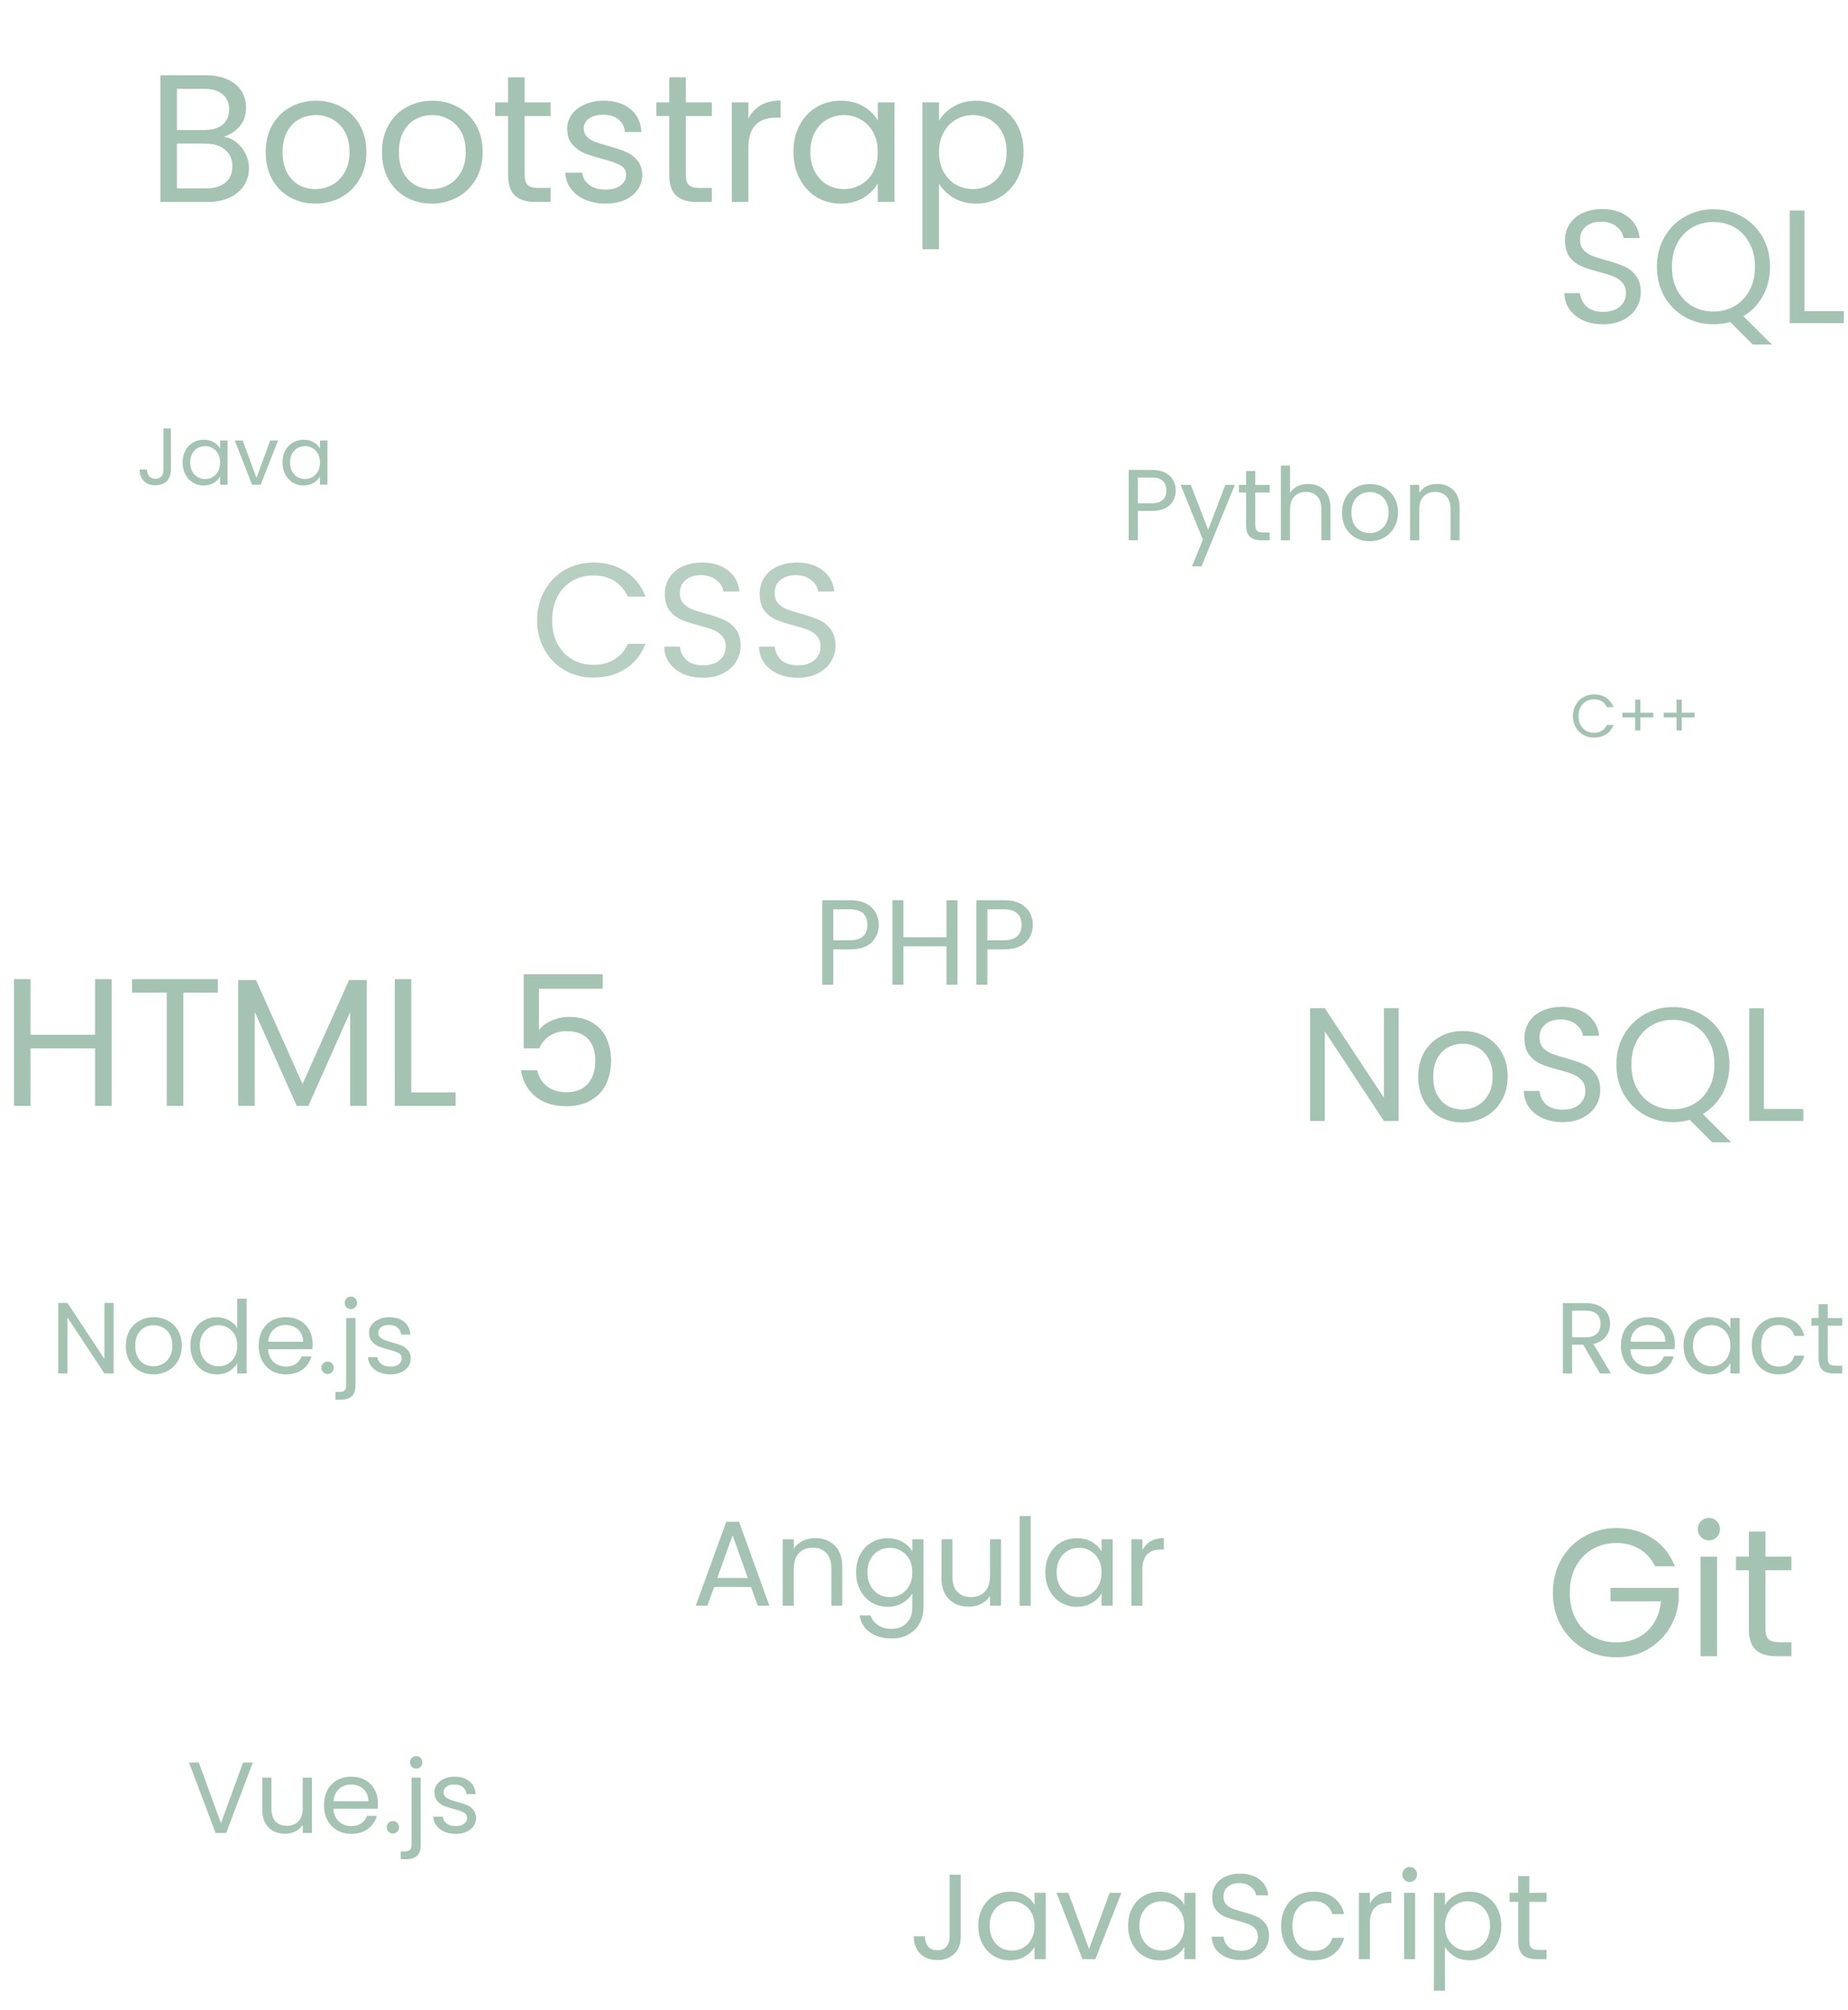 <svg width="366" height="398" viewBox="0 0 366 398" fill="none" xmlns="http://www.w3.org/2000/svg">
<g filter="url(#filter0_f_38_170)">
<path d="M232.86 97.14C232.86 98.3 232.46 99.267 231.66 100.04C230.873 100.8 229.667 101.18 228.04 101.18H225.36V107H223.54V93.06H228.04C229.613 93.06 230.807 93.44 231.62 94.2C232.447 94.96 232.86 95.94 232.86 97.14ZM228.04 99.68C229.053 99.68 229.8 99.46 230.28 99.02C230.76 98.58 231 97.953 231 97.14C231 95.42 230.013 94.56 228.04 94.56H225.36V99.68H228.04ZM244.562 96.04L237.962 112.16H236.082L238.242 106.88L233.822 96.04H235.842L239.282 104.92L242.682 96.04H244.562ZM248.612 97.54V104C248.612 104.533 248.725 104.913 248.952 105.14C249.178 105.353 249.572 105.46 250.132 105.46H251.472V107H249.832C248.818 107 248.058 106.767 247.552 106.3C247.045 105.833 246.792 105.067 246.792 104V97.54H245.372V96.04H246.792V93.28H248.612V96.04H251.472V97.54H248.612ZM259.117 95.84C259.943 95.84 260.69 96.02 261.357 96.38C262.023 96.727 262.543 97.253 262.917 97.96C263.303 98.667 263.497 99.527 263.497 100.54V107H261.697V100.8C261.697 99.707 261.423 98.873 260.877 98.3C260.33 97.713 259.583 97.42 258.637 97.42C257.677 97.42 256.91 97.72 256.337 98.32C255.777 98.92 255.497 99.793 255.497 100.94V107H253.677V92.2H255.497V97.6C255.857 97.04 256.35 96.607 256.977 96.3C257.617 95.993 258.33 95.84 259.117 95.84ZM271.25 107.18C270.223 107.18 269.29 106.947 268.45 106.48C267.623 106.013 266.97 105.353 266.49 104.5C266.023 103.633 265.79 102.633 265.79 101.5C265.79 100.38 266.03 99.393 266.51 98.54C267.003 97.673 267.67 97.013 268.51 96.56C269.35 96.093 270.29 95.86 271.33 95.86C272.37 95.86 273.31 96.093 274.15 96.56C274.99 97.013 275.65 97.667 276.13 98.52C276.623 99.373 276.87 100.367 276.87 101.5C276.87 102.633 276.616 103.633 276.11 104.5C275.616 105.353 274.943 106.013 274.09 106.48C273.236 106.947 272.29 107.18 271.25 107.18ZM271.25 105.58C271.903 105.58 272.516 105.427 273.09 105.12C273.663 104.813 274.123 104.353 274.47 103.74C274.83 103.127 275.01 102.38 275.01 101.5C275.01 100.62 274.836 99.873 274.49 99.26C274.143 98.647 273.69 98.193 273.13 97.9C272.57 97.593 271.963 97.44 271.31 97.44C270.643 97.44 270.03 97.593 269.47 97.9C268.923 98.193 268.483 98.647 268.15 99.26C267.816 99.873 267.65 100.62 267.65 101.5C267.65 102.393 267.81 103.147 268.13 103.76C268.463 104.373 268.903 104.833 269.45 105.14C269.996 105.433 270.596 105.58 271.25 105.58ZM284.603 95.84C285.936 95.84 287.016 96.247 287.843 97.06C288.669 97.86 289.083 99.02 289.083 100.54V107H287.283V100.8C287.283 99.707 287.009 98.873 286.463 98.3C285.916 97.713 285.169 97.42 284.223 97.42C283.263 97.42 282.496 97.72 281.923 98.32C281.363 98.92 281.083 99.793 281.083 100.94V107H279.263V96.04H281.083V97.6C281.443 97.04 281.929 96.607 282.543 96.3C283.169 95.993 283.856 95.84 284.603 95.84Z" fill="#A4C3B2"/>
</g>
<path d="M44.336 27.076C45.248 27.22 46.076 27.592 46.82 28.192C47.588 28.792 48.188 29.536 48.62 30.424C49.076 31.312 49.304 32.26 49.304 33.268C49.304 34.54 48.98 35.692 48.332 36.724C47.684 37.732 46.736 38.536 45.488 39.136C44.264 39.712 42.812 40 41.132 40H31.772V14.908H40.772C42.476 14.908 43.928 15.196 45.128 15.772C46.328 16.324 47.228 17.08 47.828 18.04C48.428 19 48.728 20.08 48.728 21.28C48.728 22.768 48.32 24.004 47.504 24.988C46.712 25.948 45.656 26.644 44.336 27.076ZM35.048 25.744H40.556C42.092 25.744 43.28 25.384 44.12 24.664C44.96 23.944 45.38 22.948 45.38 21.676C45.38 20.404 44.96 19.408 44.12 18.688C43.28 17.968 42.068 17.608 40.484 17.608H35.048V25.744ZM40.844 37.3C42.476 37.3 43.748 36.916 44.66 36.148C45.572 35.38 46.028 34.312 46.028 32.944C46.028 31.552 45.548 30.46 44.588 29.668C43.628 28.852 42.344 28.444 40.736 28.444H35.048V37.3H40.844ZM62.454 40.324C60.606 40.324 58.926 39.904 57.414 39.064C55.926 38.224 54.75 37.036 53.886 35.5C53.046 33.94 52.626 32.14 52.626 30.1C52.626 28.084 53.058 26.308 53.922 24.772C54.81 23.212 56.01 22.024 57.522 21.208C59.034 20.368 60.726 19.948 62.598 19.948C64.47 19.948 66.162 20.368 67.674 21.208C69.186 22.024 70.374 23.2 71.238 24.736C72.126 26.272 72.57 28.06 72.57 30.1C72.57 32.14 72.114 33.94 71.202 35.5C70.314 37.036 69.102 38.224 67.566 39.064C66.03 39.904 64.326 40.324 62.454 40.324ZM62.454 37.444C63.63 37.444 64.734 37.168 65.766 36.616C66.798 36.064 67.626 35.236 68.25 34.132C68.898 33.028 69.222 31.684 69.222 30.1C69.222 28.516 68.91 27.172 68.286 26.068C67.662 24.964 66.846 24.148 65.838 23.62C64.83 23.068 63.738 22.792 62.562 22.792C61.362 22.792 60.258 23.068 59.25 23.62C58.266 24.148 57.474 24.964 56.874 26.068C56.274 27.172 55.974 28.516 55.974 30.1C55.974 31.708 56.262 33.064 56.838 34.168C57.438 35.272 58.23 36.1 59.214 36.652C60.198 37.18 61.278 37.444 62.454 37.444ZM85.481 40.324C83.633 40.324 81.954 39.904 80.442 39.064C78.954 38.224 77.778 37.036 76.913 35.5C76.073 33.94 75.653 32.14 75.653 30.1C75.653 28.084 76.085 26.308 76.95 24.772C77.838 23.212 79.037 22.024 80.549 21.208C82.061 20.368 83.754 19.948 85.626 19.948C87.498 19.948 89.189 20.368 90.701 21.208C92.213 22.024 93.401 23.2 94.266 24.736C95.153 26.272 95.597 28.06 95.597 30.1C95.597 32.14 95.141 33.94 94.23 35.5C93.341 37.036 92.129 38.224 90.594 39.064C89.058 39.904 87.353 40.324 85.481 40.324ZM85.481 37.444C86.657 37.444 87.761 37.168 88.793 36.616C89.826 36.064 90.653 35.236 91.278 34.132C91.925 33.028 92.249 31.684 92.249 30.1C92.249 28.516 91.938 27.172 91.314 26.068C90.689 24.964 89.874 24.148 88.865 23.62C87.858 23.068 86.766 22.792 85.59 22.792C84.389 22.792 83.285 23.068 82.278 23.62C81.293 24.148 80.501 24.964 79.901 26.068C79.302 27.172 79.001 28.516 79.001 30.1C79.001 31.708 79.29 33.064 79.865 34.168C80.466 35.272 81.257 36.1 82.242 36.652C83.225 37.18 84.305 37.444 85.481 37.444ZM103.901 22.972V34.6C103.901 35.56 104.105 36.244 104.513 36.652C104.921 37.036 105.629 37.228 106.637 37.228H109.049V40H106.097C104.273 40 102.905 39.58 101.993 38.74C101.081 37.9 100.625 36.52 100.625 34.6V22.972H98.069V20.272H100.625V15.304H103.901V20.272H109.049V22.972H103.901ZM120.002 40.324C118.49 40.324 117.134 40.072 115.934 39.568C114.734 39.04 113.786 38.32 113.09 37.408C112.394 36.472 112.01 35.404 111.938 34.204H115.322C115.418 35.188 115.874 35.992 116.69 36.616C117.53 37.24 118.622 37.552 119.966 37.552C121.214 37.552 122.198 37.276 122.918 36.724C123.638 36.172 123.998 35.476 123.998 34.636C123.998 33.772 123.614 33.136 122.846 32.728C122.078 32.296 120.89 31.876 119.282 31.468C117.818 31.084 116.618 30.7 115.682 30.316C114.77 29.908 113.978 29.32 113.306 28.552C112.658 27.76 112.334 26.728 112.334 25.456C112.334 24.448 112.634 23.524 113.234 22.684C113.834 21.844 114.686 21.184 115.79 20.704C116.894 20.2 118.154 19.948 119.57 19.948C121.754 19.948 123.518 20.5 124.862 21.604C126.206 22.708 126.926 24.22 127.022 26.14H123.746C123.674 25.108 123.254 24.28 122.486 23.656C121.742 23.032 120.734 22.72 119.462 22.72C118.286 22.72 117.35 22.972 116.654 23.476C115.958 23.98 115.61 24.64 115.61 25.456C115.61 26.104 115.814 26.644 116.222 27.076C116.654 27.484 117.182 27.82 117.806 28.084C118.454 28.324 119.342 28.6 120.47 28.912C121.886 29.296 123.038 29.68 123.926 30.064C124.814 30.424 125.57 30.976 126.194 31.72C126.842 32.464 127.178 33.436 127.202 34.636C127.202 35.716 126.902 36.688 126.302 37.552C125.702 38.416 124.85 39.1 123.746 39.604C122.666 40.084 121.418 40.324 120.002 40.324ZM135.823 22.972V34.6C135.823 35.56 136.027 36.244 136.435 36.652C136.843 37.036 137.551 37.228 138.559 37.228H140.971V40H138.019C136.195 40 134.827 39.58 133.915 38.74C133.003 37.9 132.547 36.52 132.547 34.6V22.972H129.991V20.272H132.547V15.304H135.823V20.272H140.971V22.972H135.823ZM148.216 23.476C148.792 22.348 149.608 21.472 150.664 20.848C151.744 20.224 153.052 19.912 154.588 19.912V23.296H153.724C150.052 23.296 148.216 25.288 148.216 29.272V40H144.94V20.272H148.216V23.476ZM157.146 30.064C157.146 28.048 157.554 26.284 158.37 24.772C159.186 23.236 160.302 22.048 161.718 21.208C163.158 20.368 164.754 19.948 166.506 19.948C168.234 19.948 169.734 20.32 171.006 21.064C172.278 21.808 173.226 22.744 173.85 23.872V20.272H177.162V40H173.85V36.328C173.202 37.48 172.23 38.44 170.934 39.208C169.662 39.952 168.174 40.324 166.47 40.324C164.718 40.324 163.134 39.892 161.718 39.028C160.302 38.164 159.186 36.952 158.37 35.392C157.554 33.832 157.146 32.056 157.146 30.064ZM173.85 30.1C173.85 28.612 173.55 27.316 172.95 26.212C172.35 25.108 171.534 24.268 170.502 23.692C169.494 23.092 168.378 22.792 167.154 22.792C165.93 22.792 164.814 23.08 163.806 23.656C162.798 24.232 161.994 25.072 161.394 26.176C160.794 27.28 160.494 28.576 160.494 30.064C160.494 31.576 160.794 32.896 161.394 34.024C161.994 35.128 162.798 35.98 163.806 36.58C164.814 37.156 165.93 37.444 167.154 37.444C168.378 37.444 169.494 37.156 170.502 36.58C171.534 35.98 172.35 35.128 172.95 34.024C173.55 32.896 173.85 31.588 173.85 30.1ZM185.974 23.908C186.622 22.78 187.582 21.844 188.854 21.1C190.15 20.332 191.65 19.948 193.354 19.948C195.106 19.948 196.69 20.368 198.106 21.208C199.546 22.048 200.674 23.236 201.49 24.772C202.306 26.284 202.714 28.048 202.714 30.064C202.714 32.056 202.306 33.832 201.49 35.392C200.674 36.952 199.546 38.164 198.106 39.028C196.69 39.892 195.106 40.324 193.354 40.324C191.674 40.324 190.186 39.952 188.89 39.208C187.618 38.44 186.646 37.492 185.974 36.364V49.36H182.698V20.272H185.974V23.908ZM199.366 30.064C199.366 28.576 199.066 27.28 198.466 26.176C197.866 25.072 197.05 24.232 196.018 23.656C195.01 23.08 193.894 22.792 192.67 22.792C191.47 22.792 190.354 23.092 189.322 23.692C188.314 24.268 187.498 25.12 186.874 26.248C186.274 27.352 185.974 28.636 185.974 30.1C185.974 31.588 186.274 32.896 186.874 34.024C187.498 35.128 188.314 35.98 189.322 36.58C190.354 37.156 191.47 37.444 192.67 37.444C193.894 37.444 195.01 37.156 196.018 36.58C197.05 35.98 197.866 35.128 198.466 34.024C199.066 32.896 199.366 31.576 199.366 30.064Z" fill="#A4C3B2"/>
<path d="M317.536 64.224C316.064 64.224 314.741 63.968 313.568 63.456C312.416 62.923 311.509 62.197 310.848 61.28C310.187 60.341 309.845 59.264 309.824 58.048H312.928C313.035 59.093 313.461 59.979 314.208 60.704C314.976 61.408 316.085 61.76 317.536 61.76C318.923 61.76 320.011 61.419 320.8 60.736C321.611 60.032 322.016 59.136 322.016 58.048C322.016 57.195 321.781 56.501 321.312 55.968C320.843 55.435 320.256 55.029 319.552 54.752C318.848 54.475 317.899 54.176 316.704 53.856C315.232 53.472 314.048 53.088 313.152 52.704C312.277 52.32 311.52 51.723 310.88 50.912C310.261 50.08 309.952 48.971 309.952 47.584C309.952 46.368 310.261 45.291 310.88 44.352C311.499 43.413 312.363 42.688 313.472 42.176C314.603 41.664 315.893 41.408 317.344 41.408C319.435 41.408 321.141 41.931 322.464 42.976C323.808 44.021 324.565 45.408 324.736 47.136H321.536C321.429 46.283 320.981 45.536 320.192 44.896C319.403 44.235 318.357 43.904 317.056 43.904C315.84 43.904 314.848 44.224 314.08 44.864C313.312 45.483 312.928 46.357 312.928 47.488C312.928 48.299 313.152 48.96 313.6 49.472C314.069 49.984 314.635 50.379 315.296 50.656C315.979 50.912 316.928 51.211 318.144 51.552C319.616 51.957 320.8 52.363 321.696 52.768C322.592 53.152 323.36 53.76 324 54.592C324.64 55.403 324.96 56.512 324.96 57.92C324.96 59.008 324.672 60.032 324.096 60.992C323.52 61.952 322.667 62.731 321.536 63.328C320.405 63.925 319.072 64.224 317.536 64.224ZM347.133 68.224L342.685 63.776C341.597 64.075 340.488 64.224 339.357 64.224C337.288 64.224 335.4 63.744 333.693 62.784C331.987 61.803 330.632 60.448 329.629 58.72C328.648 56.971 328.157 55.008 328.157 52.832C328.157 50.656 328.648 48.704 329.629 46.976C330.632 45.227 331.987 43.872 333.693 42.912C335.4 41.931 337.288 41.44 339.357 41.44C341.448 41.44 343.347 41.931 345.053 42.912C346.76 43.872 348.104 45.216 349.085 46.944C350.067 48.672 350.557 50.635 350.557 52.832C350.557 54.965 350.088 56.885 349.149 58.592C348.211 60.299 346.92 61.643 345.277 62.624L350.909 68.224H347.133ZM331.133 52.832C331.133 54.603 331.485 56.16 332.189 57.504C332.915 58.848 333.896 59.883 335.133 60.608C336.392 61.333 337.8 61.696 339.357 61.696C340.915 61.696 342.312 61.333 343.549 60.608C344.808 59.883 345.789 58.848 346.493 57.504C347.219 56.16 347.581 54.603 347.581 52.832C347.581 51.04 347.219 49.483 346.493 48.16C345.789 46.816 344.819 45.781 343.581 45.056C342.344 44.331 340.936 43.968 339.357 43.968C337.779 43.968 336.371 44.331 335.133 45.056C333.896 45.781 332.915 46.816 332.189 48.16C331.485 49.483 331.133 51.04 331.133 52.832ZM357.376 61.632H365.184V64H354.464V41.696H357.376V61.632Z" fill="#A4C3B2"/>
<g opacity="0.8" filter="url(#filter1_f_38_170)">
<path d="M106.376 122.832C106.376 120.656 106.867 118.704 107.848 116.976C108.829 115.227 110.163 113.861 111.848 112.88C113.555 111.899 115.443 111.408 117.512 111.408C119.944 111.408 122.067 111.995 123.88 113.168C125.693 114.341 127.016 116.005 127.848 118.16H124.36C123.741 116.816 122.845 115.781 121.672 115.056C120.52 114.331 119.133 113.968 117.512 113.968C115.955 113.968 114.557 114.331 113.32 115.056C112.083 115.781 111.112 116.816 110.408 118.16C109.704 119.483 109.352 121.04 109.352 122.832C109.352 124.603 109.704 126.16 110.408 127.504C111.112 128.827 112.083 129.851 113.32 130.576C114.557 131.301 115.955 131.664 117.512 131.664C119.133 131.664 120.52 131.312 121.672 130.608C122.845 129.883 123.741 128.848 124.36 127.504H127.848C127.016 129.637 125.693 131.291 123.88 132.464C122.067 133.616 119.944 134.192 117.512 134.192C115.443 134.192 113.555 133.712 111.848 132.752C110.163 131.771 108.829 130.416 107.848 128.688C106.867 126.96 106.376 125.008 106.376 122.832ZM139.255 134.224C137.783 134.224 136.46 133.968 135.287 133.456C134.135 132.923 133.228 132.197 132.567 131.28C131.905 130.341 131.564 129.264 131.543 128.048H134.647C134.753 129.093 135.18 129.979 135.927 130.704C136.695 131.408 137.804 131.76 139.255 131.76C140.641 131.76 141.729 131.419 142.519 130.736C143.329 130.032 143.735 129.136 143.735 128.048C143.735 127.195 143.5 126.501 143.031 125.968C142.561 125.435 141.975 125.029 141.271 124.752C140.567 124.475 139.617 124.176 138.423 123.856C136.951 123.472 135.767 123.088 134.871 122.704C133.996 122.32 133.239 121.723 132.599 120.912C131.98 120.08 131.671 118.971 131.671 117.584C131.671 116.368 131.98 115.291 132.599 114.352C133.217 113.413 134.081 112.688 135.191 112.176C136.321 111.664 137.612 111.408 139.063 111.408C141.153 111.408 142.86 111.931 144.183 112.976C145.527 114.021 146.284 115.408 146.455 117.136H143.255C143.148 116.283 142.7 115.536 141.911 114.896C141.121 114.235 140.076 113.904 138.775 113.904C137.559 113.904 136.567 114.224 135.799 114.864C135.031 115.483 134.647 116.357 134.647 117.488C134.647 118.299 134.871 118.96 135.319 119.472C135.788 119.984 136.353 120.379 137.015 120.656C137.697 120.912 138.647 121.211 139.863 121.552C141.335 121.957 142.519 122.363 143.415 122.768C144.311 123.152 145.079 123.76 145.719 124.592C146.359 125.403 146.679 126.512 146.679 127.92C146.679 129.008 146.391 130.032 145.815 130.992C145.239 131.952 144.385 132.731 143.255 133.328C142.124 133.925 140.791 134.224 139.255 134.224ZM158.036 134.224C156.564 134.224 155.241 133.968 154.068 133.456C152.916 132.923 152.009 132.197 151.348 131.28C150.687 130.341 150.345 129.264 150.324 128.048H153.428C153.535 129.093 153.961 129.979 154.708 130.704C155.476 131.408 156.585 131.76 158.036 131.76C159.423 131.76 160.511 131.419 161.3 130.736C162.111 130.032 162.516 129.136 162.516 128.048C162.516 127.195 162.281 126.501 161.812 125.968C161.343 125.435 160.756 125.029 160.052 124.752C159.348 124.475 158.399 124.176 157.204 123.856C155.732 123.472 154.548 123.088 153.652 122.704C152.777 122.32 152.02 121.723 151.38 120.912C150.761 120.08 150.452 118.971 150.452 117.584C150.452 116.368 150.761 115.291 151.38 114.352C151.999 113.413 152.863 112.688 153.972 112.176C155.103 111.664 156.393 111.408 157.844 111.408C159.935 111.408 161.641 111.931 162.964 112.976C164.308 114.021 165.065 115.408 165.236 117.136H162.036C161.929 116.283 161.481 115.536 160.692 114.896C159.903 114.235 158.857 113.904 157.556 113.904C156.34 113.904 155.348 114.224 154.58 114.864C153.812 115.483 153.428 116.357 153.428 117.488C153.428 118.299 153.652 118.96 154.1 119.472C154.569 119.984 155.135 120.379 155.796 120.656C156.479 120.912 157.428 121.211 158.644 121.552C160.116 121.957 161.3 122.363 162.196 122.768C163.092 123.152 163.86 123.76 164.5 124.592C165.14 125.403 165.46 126.512 165.46 127.92C165.46 129.008 165.172 130.032 164.596 130.992C164.02 131.952 163.167 132.731 162.036 133.328C160.905 133.925 159.572 134.224 158.036 134.224Z" fill="#A4C3B2"/>
</g>
<g filter="url(#filter2_f_38_170)">
<path d="M174.032 183.168C174.032 184.56 173.552 185.72 172.592 186.648C171.648 187.56 170.2 188.016 168.248 188.016H165.032V195H162.848V178.272H168.248C170.136 178.272 171.568 178.728 172.544 179.64C173.536 180.552 174.032 181.728 174.032 183.168ZM168.248 186.216C169.464 186.216 170.36 185.952 170.936 185.424C171.512 184.896 171.8 184.144 171.8 183.168C171.8 181.104 170.616 180.072 168.248 180.072H165.032V186.216H168.248ZM189.634 178.272V195H187.45V187.416H178.93V195H176.746V178.272H178.93V185.616H187.45V178.272H189.634ZM204.548 183.168C204.548 184.56 204.068 185.72 203.108 186.648C202.164 187.56 200.716 188.016 198.764 188.016H195.548V195H193.364V178.272H198.764C200.652 178.272 202.084 178.728 203.06 179.64C204.052 180.552 204.548 181.728 204.548 183.168ZM198.764 186.216C199.98 186.216 200.876 185.952 201.452 185.424C202.028 184.896 202.316 184.144 202.316 183.168C202.316 181.104 201.132 180.072 198.764 180.072H195.548V186.216H198.764Z" fill="#A4C3B2"/>
</g>
<path d="M277 222H274.088L262.376 204.24V222H259.464V199.664H262.376L274.088 217.392V199.664H277V222ZM289.612 222.288C287.969 222.288 286.476 221.915 285.132 221.168C283.809 220.421 282.764 219.365 281.996 218C281.249 216.613 280.876 215.013 280.876 213.2C280.876 211.408 281.26 209.829 282.028 208.464C282.817 207.077 283.884 206.021 285.228 205.296C286.572 204.549 288.076 204.176 289.74 204.176C291.404 204.176 292.908 204.549 294.252 205.296C295.596 206.021 296.652 207.067 297.42 208.432C298.209 209.797 298.604 211.387 298.604 213.2C298.604 215.013 298.199 216.613 297.388 218C296.599 219.365 295.521 220.421 294.156 221.168C292.791 221.915 291.276 222.288 289.612 222.288ZM289.612 219.728C290.657 219.728 291.639 219.483 292.556 218.992C293.473 218.501 294.209 217.765 294.764 216.784C295.34 215.803 295.628 214.608 295.628 213.2C295.628 211.792 295.351 210.597 294.796 209.616C294.241 208.635 293.516 207.909 292.62 207.44C291.724 206.949 290.753 206.704 289.708 206.704C288.641 206.704 287.66 206.949 286.764 207.44C285.889 207.909 285.185 208.635 284.652 209.616C284.119 210.597 283.852 211.792 283.852 213.2C283.852 214.629 284.108 215.835 284.62 216.816C285.153 217.797 285.857 218.533 286.732 219.024C287.607 219.493 288.567 219.728 289.612 219.728ZM309.505 222.224C308.033 222.224 306.71 221.968 305.537 221.456C304.385 220.923 303.478 220.197 302.817 219.28C302.155 218.341 301.814 217.264 301.793 216.048H304.897C305.003 217.093 305.43 217.979 306.177 218.704C306.945 219.408 308.054 219.76 309.505 219.76C310.891 219.76 311.979 219.419 312.769 218.736C313.579 218.032 313.985 217.136 313.985 216.048C313.985 215.195 313.75 214.501 313.281 213.968C312.811 213.435 312.225 213.029 311.521 212.752C310.817 212.475 309.867 212.176 308.673 211.856C307.201 211.472 306.017 211.088 305.121 210.704C304.246 210.32 303.489 209.723 302.849 208.912C302.23 208.08 301.921 206.971 301.921 205.584C301.921 204.368 302.23 203.291 302.849 202.352C303.467 201.413 304.331 200.688 305.441 200.176C306.571 199.664 307.862 199.408 309.313 199.408C311.403 199.408 313.11 199.931 314.433 200.976C315.777 202.021 316.534 203.408 316.705 205.136H313.505C313.398 204.283 312.95 203.536 312.161 202.896C311.371 202.235 310.326 201.904 309.025 201.904C307.809 201.904 306.817 202.224 306.049 202.864C305.281 203.483 304.897 204.357 304.897 205.488C304.897 206.299 305.121 206.96 305.569 207.472C306.038 207.984 306.603 208.379 307.265 208.656C307.947 208.912 308.897 209.211 310.113 209.552C311.585 209.957 312.769 210.363 313.665 210.768C314.561 211.152 315.329 211.76 315.969 212.592C316.609 213.403 316.929 214.512 316.929 215.92C316.929 217.008 316.641 218.032 316.065 218.992C315.489 219.952 314.635 220.731 313.505 221.328C312.374 221.925 311.041 222.224 309.505 222.224ZM339.102 226.224L334.654 221.776C333.566 222.075 332.457 222.224 331.326 222.224C329.257 222.224 327.369 221.744 325.662 220.784C323.955 219.803 322.601 218.448 321.598 216.72C320.617 214.971 320.126 213.008 320.126 210.832C320.126 208.656 320.617 206.704 321.598 204.976C322.601 203.227 323.955 201.872 325.662 200.912C327.369 199.931 329.257 199.44 331.326 199.44C333.417 199.44 335.315 199.931 337.022 200.912C338.729 201.872 340.073 203.216 341.054 204.944C342.035 206.672 342.526 208.635 342.526 210.832C342.526 212.965 342.057 214.885 341.118 216.592C340.179 218.299 338.889 219.643 337.246 220.624L342.878 226.224H339.102ZM323.102 210.832C323.102 212.603 323.454 214.16 324.158 215.504C324.883 216.848 325.865 217.883 327.102 218.608C328.361 219.333 329.769 219.696 331.326 219.696C332.883 219.696 334.281 219.333 335.518 218.608C336.777 217.883 337.758 216.848 338.462 215.504C339.187 214.16 339.55 212.603 339.55 210.832C339.55 209.04 339.187 207.483 338.462 206.16C337.758 204.816 336.787 203.781 335.55 203.056C334.313 202.331 332.905 201.968 331.326 201.968C329.747 201.968 328.339 202.331 327.102 203.056C325.865 203.781 324.883 204.816 324.158 206.16C323.454 207.483 323.102 209.04 323.102 210.832ZM349.345 219.632H357.153V222H346.433V199.696H349.345V219.632Z" fill="#A4C3B2"/>
<g filter="url(#filter3_f_38_170)">
<path d="M33.848 84.848V93.088C33.848 94.005 33.565 94.741 33 95.296C32.435 95.84 31.688 96.112 30.76 96.112C29.821 96.112 29.069 95.835 28.504 95.28C27.939 94.715 27.656 93.947 27.656 92.976H29.112C29.123 93.52 29.261 93.963 29.528 94.304C29.805 94.645 30.216 94.816 30.76 94.816C31.304 94.816 31.709 94.656 31.976 94.336C32.243 94.005 32.376 93.589 32.376 93.088V84.848H33.848ZM36.172 91.584C36.172 90.688 36.354 89.904 36.716 89.232C37.079 88.549 37.575 88.021 38.204 87.648C38.844 87.275 39.554 87.088 40.332 87.088C41.1 87.088 41.767 87.253 42.332 87.584C42.898 87.915 43.319 88.331 43.596 88.832V87.232H45.068V96H43.596V94.368C43.308 94.88 42.876 95.307 42.3 95.648C41.735 95.979 41.074 96.144 40.316 96.144C39.538 96.144 38.834 95.952 38.204 95.568C37.575 95.184 37.079 94.645 36.716 93.952C36.354 93.259 36.172 92.469 36.172 91.584ZM43.596 91.6C43.596 90.939 43.463 90.363 43.196 89.872C42.93 89.381 42.567 89.008 42.108 88.752C41.66 88.485 41.164 88.352 40.62 88.352C40.076 88.352 39.58 88.48 39.132 88.736C38.684 88.992 38.327 89.365 38.06 89.856C37.794 90.347 37.66 90.923 37.66 91.584C37.66 92.256 37.794 92.843 38.06 93.344C38.327 93.835 38.684 94.213 39.132 94.48C39.58 94.736 40.076 94.864 40.62 94.864C41.164 94.864 41.66 94.736 42.108 94.48C42.567 94.213 42.93 93.835 43.196 93.344C43.463 92.843 43.596 92.261 43.596 91.6ZM50.793 94.656L53.513 87.232H55.065L51.625 96H49.929L46.489 87.232H48.057L50.793 94.656ZM55.954 91.584C55.954 90.688 56.135 89.904 56.498 89.232C56.86 88.549 57.356 88.021 57.986 87.648C58.626 87.275 59.335 87.088 60.114 87.088C60.882 87.088 61.548 87.253 62.114 87.584C62.679 87.915 63.1 88.331 63.378 88.832V87.232H64.85V96H63.378V94.368C63.09 94.88 62.658 95.307 62.082 95.648C61.516 95.979 60.855 96.144 60.098 96.144C59.319 96.144 58.615 95.952 57.986 95.568C57.356 95.184 56.86 94.645 56.498 93.952C56.135 93.259 55.954 92.469 55.954 91.584ZM63.378 91.6C63.378 90.939 63.244 90.363 62.978 89.872C62.711 89.381 62.348 89.008 61.89 88.752C61.442 88.485 60.946 88.352 60.402 88.352C59.858 88.352 59.362 88.48 58.914 88.736C58.466 88.992 58.108 89.365 57.842 89.856C57.575 90.347 57.442 90.923 57.442 91.584C57.442 92.256 57.575 92.843 57.842 93.344C58.108 93.835 58.466 94.213 58.914 94.48C59.362 94.736 59.858 94.864 60.402 94.864C60.946 94.864 61.442 94.736 61.89 94.48C62.348 94.213 62.711 93.835 62.978 93.344C63.244 92.843 63.378 92.261 63.378 91.6Z" fill="#A4C3B2"/>
</g>
<g filter="url(#filter4_f_38_170)">
<path d="M50.06 349.06L44.8 363H42.7L37.44 349.06H39.38L43.76 361.08L48.14 349.06H50.06ZM61.776 352.04V363H59.956V361.38C59.609 361.94 59.122 362.38 58.496 362.7C57.882 363.007 57.202 363.16 56.456 363.16C55.602 363.16 54.836 362.987 54.156 362.64C53.476 362.28 52.936 361.747 52.536 361.04C52.149 360.333 51.956 359.473 51.956 358.46V352.04H53.756V358.22C53.756 359.3 54.029 360.133 54.576 360.72C55.122 361.293 55.869 361.58 56.816 361.58C57.789 361.58 58.556 361.28 59.116 360.68C59.676 360.08 59.956 359.207 59.956 358.06V352.04H61.776ZM74.849 357.1C74.849 357.447 74.829 357.813 74.789 358.2H66.029C66.095 359.28 66.462 360.127 67.129 360.74C67.809 361.34 68.629 361.64 69.589 361.64C70.375 361.64 71.029 361.46 71.549 361.1C72.082 360.727 72.455 360.233 72.669 359.62H74.629C74.335 360.673 73.749 361.533 72.869 362.2C71.989 362.853 70.895 363.18 69.589 363.18C68.549 363.18 67.615 362.947 66.789 362.48C65.975 362.013 65.335 361.353 64.869 360.5C64.402 359.633 64.169 358.633 64.169 357.5C64.169 356.367 64.395 355.373 64.849 354.52C65.302 353.667 65.935 353.013 66.749 352.56C67.575 352.093 68.522 351.86 69.589 351.86C70.629 351.86 71.549 352.087 72.349 352.54C73.149 352.993 73.762 353.62 74.189 354.42C74.629 355.207 74.849 356.1 74.849 357.1ZM72.969 356.72C72.969 356.027 72.815 355.433 72.509 354.94C72.202 354.433 71.782 354.053 71.249 353.8C70.729 353.533 70.149 353.4 69.509 353.4C68.589 353.4 67.802 353.693 67.149 354.28C66.509 354.867 66.142 355.68 66.049 356.72H72.969ZM77.831 363.12C77.484 363.12 77.191 363 76.951 362.76C76.711 362.52 76.591 362.227 76.591 361.88C76.591 361.533 76.711 361.24 76.951 361C77.191 360.76 77.484 360.64 77.831 360.64C78.164 360.64 78.444 360.76 78.671 361C78.911 361.24 79.031 361.533 79.031 361.88C79.031 362.227 78.911 362.52 78.671 362.76C78.444 363 78.164 363.12 77.831 363.12ZM82.43 350.26C82.084 350.26 81.79 350.14 81.55 349.9C81.323 349.66 81.21 349.367 81.21 349.02C81.21 348.673 81.323 348.38 81.55 348.14C81.79 347.9 82.084 347.78 82.43 347.78C82.777 347.78 83.064 347.9 83.29 348.14C83.53 348.38 83.65 348.673 83.65 349.02C83.65 349.367 83.53 349.66 83.29 349.9C83.064 350.14 82.777 350.26 82.43 350.26ZM83.33 365.38C83.33 366.353 83.084 367.067 82.59 367.52C82.097 367.973 81.377 368.2 80.43 368.2H79.37V366.66H80.13C80.637 366.66 80.99 366.56 81.19 366.36C81.403 366.16 81.51 365.82 81.51 365.34V352.04H83.33V365.38ZM90.291 363.18C89.451 363.18 88.698 363.04 88.031 362.76C87.364 362.467 86.838 362.067 86.451 361.56C86.064 361.04 85.851 360.447 85.811 359.78H87.691C87.744 360.327 87.998 360.773 88.451 361.12C88.918 361.467 89.524 361.64 90.271 361.64C90.964 361.64 91.511 361.487 91.911 361.18C92.311 360.873 92.511 360.487 92.511 360.02C92.511 359.54 92.298 359.187 91.871 358.96C91.444 358.72 90.784 358.487 89.891 358.26C89.078 358.047 88.411 357.833 87.891 357.62C87.384 357.393 86.944 357.067 86.571 356.64C86.211 356.2 86.031 355.627 86.031 354.92C86.031 354.36 86.198 353.847 86.531 353.38C86.864 352.913 87.338 352.547 87.951 352.28C88.564 352 89.264 351.86 90.051 351.86C91.264 351.86 92.244 352.167 92.991 352.78C93.738 353.393 94.138 354.233 94.191 355.3H92.371C92.331 354.727 92.098 354.267 91.671 353.92C91.258 353.573 90.698 353.4 89.991 353.4C89.338 353.4 88.818 353.54 88.431 353.82C88.044 354.1 87.851 354.467 87.851 354.92C87.851 355.28 87.964 355.58 88.191 355.82C88.431 356.047 88.724 356.233 89.071 356.38C89.431 356.513 89.924 356.667 90.551 356.84C91.338 357.053 91.978 357.267 92.471 357.48C92.964 357.68 93.384 357.987 93.731 358.4C94.091 358.813 94.278 359.353 94.291 360.02C94.291 360.62 94.124 361.16 93.791 361.64C93.458 362.12 92.984 362.5 92.371 362.78C91.771 363.047 91.078 363.18 90.291 363.18Z" fill="#A4C3B2"/>
</g>
<path d="M327.78 310.18C327.084 308.716 326.076 307.588 324.756 306.796C323.436 305.98 321.9 305.572 320.148 305.572C318.396 305.572 316.812 305.98 315.396 306.796C314.004 307.588 312.9 308.74 312.084 310.252C311.292 311.74 310.896 313.468 310.896 315.436C310.896 317.404 311.292 319.132 312.084 320.62C312.9 322.108 314.004 323.26 315.396 324.076C316.812 324.868 318.396 325.264 320.148 325.264C322.596 325.264 324.612 324.532 326.196 323.068C327.78 321.604 328.704 319.624 328.968 317.128H318.96V314.464H332.46V316.984C332.268 319.048 331.62 320.944 330.516 322.672C329.412 324.376 327.96 325.732 326.16 326.74C324.36 327.724 322.356 328.216 320.148 328.216C317.82 328.216 315.696 327.676 313.776 326.596C311.856 325.492 310.332 323.968 309.204 322.024C308.1 320.08 307.548 317.884 307.548 315.436C307.548 312.988 308.1 310.792 309.204 308.848C310.332 306.88 311.856 305.356 313.776 304.276C315.696 303.172 317.82 302.62 320.148 302.62C322.812 302.62 325.164 303.28 327.204 304.6C329.268 305.92 330.768 307.78 331.704 310.18H327.78ZM338.484 305.068C337.86 305.068 337.332 304.852 336.9 304.42C336.468 303.988 336.252 303.46 336.252 302.836C336.252 302.212 336.468 301.684 336.9 301.252C337.332 300.82 337.86 300.604 338.484 300.604C339.084 300.604 339.588 300.82 339.996 301.252C340.428 301.684 340.644 302.212 340.644 302.836C340.644 303.46 340.428 303.988 339.996 304.42C339.588 304.852 339.084 305.068 338.484 305.068ZM340.068 308.272V328H336.792V308.272H340.068ZM349.647 310.972V322.6C349.647 323.56 349.851 324.244 350.259 324.652C350.667 325.036 351.375 325.228 352.383 325.228H354.795V328H351.843C350.019 328 348.651 327.58 347.739 326.74C346.827 325.9 346.371 324.52 346.371 322.6V310.972H343.815V308.272H346.371V303.304H349.647V308.272H354.795V310.972H349.647Z" fill="#A4C3B2"/>
<g filter="url(#filter5_f_38_170)">
<path d="M148.736 314.28H141.44L140.096 318H137.792L143.84 301.368H146.36L152.384 318H150.08L148.736 314.28ZM148.112 312.504L145.088 304.056L142.064 312.504H148.112ZM161.428 304.608C163.028 304.608 164.324 305.096 165.316 306.072C166.308 307.032 166.804 308.424 166.804 310.248V318H164.644V310.56C164.644 309.248 164.316 308.248 163.66 307.56C163.004 306.856 162.108 306.504 160.972 306.504C159.82 306.504 158.9 306.864 158.212 307.584C157.54 308.304 157.204 309.352 157.204 310.728V318H155.02V304.848H157.204V306.72C157.636 306.048 158.22 305.528 158.956 305.16C159.708 304.792 160.532 304.608 161.428 304.608ZM175.795 304.632C176.931 304.632 177.923 304.88 178.771 305.376C179.635 305.872 180.275 306.496 180.691 307.248V304.848H182.899V318.288C182.899 319.488 182.643 320.552 182.131 321.48C181.619 322.424 180.883 323.16 179.923 323.688C178.979 324.216 177.875 324.48 176.611 324.48C174.883 324.48 173.443 324.072 172.291 323.256C171.139 322.44 170.459 321.328 170.251 319.92H172.411C172.651 320.72 173.147 321.36 173.899 321.84C174.651 322.336 175.555 322.584 176.611 322.584C177.811 322.584 178.787 322.208 179.539 321.456C180.307 320.704 180.691 319.648 180.691 318.288V315.528C180.259 316.296 179.619 316.936 178.771 317.448C177.923 317.96 176.931 318.216 175.795 318.216C174.627 318.216 173.563 317.928 172.603 317.352C171.659 316.776 170.915 315.968 170.371 314.928C169.827 313.888 169.555 312.704 169.555 311.376C169.555 310.032 169.827 308.856 170.371 307.848C170.915 306.824 171.659 306.032 172.603 305.472C173.563 304.912 174.627 304.632 175.795 304.632ZM180.691 311.4C180.691 310.408 180.491 309.544 180.091 308.808C179.691 308.072 179.147 307.512 178.459 307.128C177.787 306.728 177.043 306.528 176.227 306.528C175.411 306.528 174.667 306.72 173.995 307.104C173.323 307.488 172.787 308.048 172.387 308.784C171.987 309.52 171.787 310.384 171.787 311.376C171.787 312.384 171.987 313.264 172.387 314.016C172.787 314.752 173.323 315.32 173.995 315.72C174.667 316.104 175.411 316.296 176.227 316.296C177.043 316.296 177.787 316.104 178.459 315.72C179.147 315.32 179.691 314.752 180.091 314.016C180.491 313.264 180.691 312.392 180.691 311.4ZM198.254 304.848V318H196.07V316.056C195.654 316.728 195.07 317.256 194.318 317.64C193.582 318.008 192.766 318.192 191.87 318.192C190.846 318.192 189.926 317.984 189.11 317.568C188.294 317.136 187.646 316.496 187.166 315.648C186.702 314.8 186.47 313.768 186.47 312.552V304.848H188.63V312.264C188.63 313.56 188.958 314.56 189.614 315.264C190.27 315.952 191.166 316.296 192.302 316.296C193.47 316.296 194.39 315.936 195.062 315.216C195.734 314.496 196.07 313.448 196.07 312.072V304.848H198.254ZM204.126 300.24V318H201.942V300.24H204.126ZM207.032 311.376C207.032 310.032 207.304 308.856 207.848 307.848C208.392 306.824 209.136 306.032 210.08 305.472C211.04 304.912 212.104 304.632 213.272 304.632C214.424 304.632 215.424 304.88 216.272 305.376C217.12 305.872 217.752 306.496 218.168 307.248V304.848H220.376V318H218.168V315.552C217.736 316.32 217.088 316.96 216.224 317.472C215.376 317.968 214.384 318.216 213.248 318.216C212.08 318.216 211.024 317.928 210.08 317.352C209.136 316.776 208.392 315.968 207.848 314.928C207.304 313.888 207.032 312.704 207.032 311.376ZM218.168 311.4C218.168 310.408 217.968 309.544 217.568 308.808C217.168 308.072 216.624 307.512 215.936 307.128C215.264 306.728 214.52 306.528 213.704 306.528C212.888 306.528 212.144 306.72 211.472 307.104C210.8 307.488 210.264 308.048 209.864 308.784C209.464 309.52 209.264 310.384 209.264 311.376C209.264 312.384 209.464 313.264 209.864 314.016C210.264 314.752 210.8 315.32 211.472 315.72C212.144 316.104 212.888 316.296 213.704 316.296C214.52 316.296 215.264 316.104 215.936 315.72C216.624 315.32 217.168 314.752 217.568 314.016C217.968 313.264 218.168 312.392 218.168 311.4ZM226.251 306.984C226.635 306.232 227.179 305.648 227.883 305.232C228.603 304.816 229.475 304.608 230.499 304.608V306.864H229.923C227.475 306.864 226.251 308.192 226.251 310.848V318H224.067V304.848H226.251V306.984Z" fill="#A4C3B2"/>
</g>
<g filter="url(#filter6_f_38_170)">
<path d="M311.516 141.812C311.516 140.996 311.7 140.264 312.068 139.616C312.436 138.96 312.936 138.448 313.568 138.08C314.208 137.712 314.916 137.528 315.692 137.528C316.604 137.528 317.4 137.748 318.08 138.188C318.76 138.628 319.256 139.252 319.568 140.06H318.26C318.028 139.556 317.692 139.168 317.252 138.896C316.82 138.624 316.3 138.488 315.692 138.488C315.108 138.488 314.584 138.624 314.12 138.896C313.656 139.168 313.292 139.556 313.028 140.06C312.764 140.556 312.632 141.14 312.632 141.812C312.632 142.476 312.764 143.06 313.028 143.564C313.292 144.06 313.656 144.444 314.12 144.716C314.584 144.988 315.108 145.124 315.692 145.124C316.3 145.124 316.82 144.992 317.252 144.728C317.692 144.456 318.028 144.068 318.26 143.564H319.568C319.256 144.364 318.76 144.984 318.08 145.424C317.4 145.856 316.604 146.072 315.692 146.072C314.916 146.072 314.208 145.892 313.568 145.532C312.936 145.164 312.436 144.656 312.068 144.008C311.7 143.36 311.516 142.628 311.516 141.812ZM327.434 142.076H324.878V144.668H323.858V142.076H321.314V141.152H323.858V138.548H324.878V141.152H327.434V142.076ZM335.625 142.076H333.069V144.668H332.049V142.076H329.505V141.152H332.049V138.548H333.069V141.152H335.625V142.076Z" fill="#A4C3B2"/>
</g>
<path d="M22.104 193.908V219H18.828V207.624H6.048V219H2.772V193.908H6.048V204.924H18.828V193.908H22.104ZM43.142 193.908V196.572H36.302V219H33.026V196.572H26.15V193.908H43.142ZM72.626 194.088V219H69.35V200.424L61.07 219H58.766L50.45 200.388V219H47.174V194.088H50.702L59.918 214.68L69.134 194.088H72.626ZM81.458 216.336H90.242V219H78.182V193.908H81.458V216.336ZM119.375 195.816H106.739V204.024C107.291 203.256 108.107 202.632 109.187 202.152C110.267 201.648 111.431 201.396 112.679 201.396C114.671 201.396 116.291 201.816 117.539 202.656C118.787 203.472 119.675 204.54 120.203 205.86C120.755 207.156 121.031 208.536 121.031 210C121.031 211.728 120.707 213.276 120.059 214.644C119.411 216.012 118.415 217.092 117.071 217.884C115.751 218.676 114.107 219.072 112.139 219.072C109.619 219.072 107.579 218.424 106.019 217.128C104.459 215.832 103.511 214.104 103.175 211.944H106.379C106.691 213.312 107.351 214.38 108.359 215.148C109.367 215.916 110.639 216.3 112.175 216.3C114.071 216.3 115.499 215.736 116.459 214.608C117.419 213.456 117.899 211.944 117.899 210.072C117.899 208.2 117.419 206.76 116.459 205.752C115.499 204.72 114.083 204.204 112.211 204.204C110.939 204.204 109.823 204.516 108.863 205.14C107.927 205.74 107.243 206.568 106.811 207.624H103.715V192.936H119.375V195.816Z" fill="#A4C3B2"/>
<path d="M190.272 371.272V383.632C190.272 385.008 189.848 386.112 189 386.944C188.152 387.76 187.032 388.168 185.64 388.168C184.232 388.168 183.104 387.752 182.256 386.92C181.408 386.072 180.984 384.92 180.984 383.464H183.168C183.184 384.28 183.392 384.944 183.792 385.456C184.208 385.968 184.824 386.224 185.64 386.224C186.456 386.224 187.064 385.984 187.464 385.504C187.864 385.008 188.064 384.384 188.064 383.632V371.272H190.272ZM193.759 381.376C193.759 380.032 194.031 378.856 194.575 377.848C195.119 376.824 195.863 376.032 196.807 375.472C197.767 374.912 198.831 374.632 199.999 374.632C201.151 374.632 202.151 374.88 202.999 375.376C203.847 375.872 204.479 376.496 204.895 377.248V374.848H207.103V388H204.895V385.552C204.463 386.32 203.815 386.96 202.951 387.472C202.103 387.968 201.111 388.216 199.975 388.216C198.807 388.216 197.751 387.928 196.807 387.352C195.863 386.776 195.119 385.968 194.575 384.928C194.031 383.888 193.759 382.704 193.759 381.376ZM204.895 381.4C204.895 380.408 204.695 379.544 204.295 378.808C203.895 378.072 203.351 377.512 202.663 377.128C201.991 376.728 201.247 376.528 200.431 376.528C199.615 376.528 198.871 376.72 198.199 377.104C197.527 377.488 196.991 378.048 196.591 378.784C196.191 379.52 195.991 380.384 195.991 381.376C195.991 382.384 196.191 383.264 196.591 384.016C196.991 384.752 197.527 385.32 198.199 385.72C198.871 386.104 199.615 386.296 200.431 386.296C201.247 386.296 201.991 386.104 202.663 385.72C203.351 385.32 203.895 384.752 204.295 384.016C204.695 383.264 204.895 382.392 204.895 381.4ZM215.689 385.984L219.769 374.848H222.097L216.937 388H214.393L209.233 374.848H211.585L215.689 385.984ZM223.43 381.376C223.43 380.032 223.702 378.856 224.246 377.848C224.79 376.824 225.534 376.032 226.478 375.472C227.438 374.912 228.502 374.632 229.67 374.632C230.822 374.632 231.822 374.88 232.67 375.376C233.518 375.872 234.15 376.496 234.566 377.248V374.848H236.774V388H234.566V385.552C234.134 386.32 233.486 386.96 232.622 387.472C231.774 387.968 230.782 388.216 229.646 388.216C228.478 388.216 227.422 387.928 226.478 387.352C225.534 386.776 224.79 385.968 224.246 384.928C223.702 383.888 223.43 382.704 223.43 381.376ZM234.566 381.4C234.566 380.408 234.366 379.544 233.966 378.808C233.566 378.072 233.022 377.512 232.334 377.128C231.662 376.728 230.918 376.528 230.102 376.528C229.286 376.528 228.542 376.72 227.87 377.104C227.198 377.488 226.662 378.048 226.262 378.784C225.862 379.52 225.662 380.384 225.662 381.376C225.662 382.384 225.862 383.264 226.262 384.016C226.662 384.752 227.198 385.32 227.87 385.72C228.542 386.104 229.286 386.296 230.102 386.296C230.918 386.296 231.662 386.104 232.334 385.72C233.022 385.32 233.566 384.752 233.966 384.016C234.366 383.264 234.566 382.392 234.566 381.4ZM245.769 388.168C244.665 388.168 243.673 387.976 242.793 387.592C241.929 387.192 241.249 386.648 240.753 385.96C240.257 385.256 240.001 384.448 239.985 383.536H242.313C242.393 384.32 242.713 384.984 243.273 385.528C243.849 386.056 244.681 386.32 245.769 386.32C246.809 386.32 247.625 386.064 248.217 385.552C248.825 385.024 249.129 384.352 249.129 383.536C249.129 382.896 248.953 382.376 248.601 381.976C248.249 381.576 247.809 381.272 247.281 381.064C246.753 380.856 246.041 380.632 245.145 380.392C244.041 380.104 243.153 379.816 242.481 379.528C241.825 379.24 241.257 378.792 240.777 378.184C240.313 377.56 240.081 376.728 240.081 375.688C240.081 374.776 240.313 373.968 240.777 373.264C241.241 372.56 241.889 372.016 242.721 371.632C243.569 371.248 244.537 371.056 245.625 371.056C247.193 371.056 248.473 371.448 249.465 372.232C250.473 373.016 251.041 374.056 251.169 375.352H248.769C248.689 374.712 248.353 374.152 247.761 373.672C247.169 373.176 246.385 372.928 245.409 372.928C244.497 372.928 243.753 373.168 243.177 373.648C242.601 374.112 242.313 374.768 242.313 375.616C242.313 376.224 242.481 376.72 242.817 377.104C243.169 377.488 243.593 377.784 244.089 377.992C244.601 378.184 245.313 378.408 246.225 378.664C247.329 378.968 248.217 379.272 248.889 379.576C249.561 379.864 250.137 380.32 250.617 380.944C251.097 381.552 251.337 382.384 251.337 383.44C251.337 384.256 251.121 385.024 250.689 385.744C250.257 386.464 249.617 387.048 248.769 387.496C247.921 387.944 246.921 388.168 245.769 388.168ZM253.735 381.4C253.735 380.04 254.007 378.856 254.551 377.848C255.095 376.824 255.847 376.032 256.807 375.472C257.783 374.912 258.895 374.632 260.143 374.632C261.759 374.632 263.087 375.024 264.127 375.808C265.183 376.592 265.879 377.68 266.215 379.072H263.863C263.639 378.272 263.199 377.64 262.543 377.176C261.903 376.712 261.103 376.48 260.143 376.48C258.895 376.48 257.887 376.912 257.119 377.776C256.351 378.624 255.967 379.832 255.967 381.4C255.967 382.984 256.351 384.208 257.119 385.072C257.887 385.936 258.895 386.368 260.143 386.368C261.103 386.368 261.903 386.144 262.543 385.696C263.183 385.248 263.623 384.608 263.863 383.776H266.215C265.863 385.12 265.159 386.2 264.103 387.016C263.047 387.816 261.727 388.216 260.143 388.216C258.895 388.216 257.783 387.936 256.807 387.376C255.847 386.816 255.095 386.024 254.551 385C254.007 383.976 253.735 382.776 253.735 381.4ZM271.313 376.984C271.697 376.232 272.241 375.648 272.945 375.232C273.665 374.816 274.537 374.608 275.561 374.608V376.864H274.985C272.537 376.864 271.313 378.192 271.313 380.848V388H269.129V374.848H271.313V376.984ZM279.21 372.712C278.794 372.712 278.442 372.568 278.154 372.28C277.866 371.992 277.722 371.64 277.722 371.224C277.722 370.808 277.866 370.456 278.154 370.168C278.442 369.88 278.794 369.736 279.21 369.736C279.61 369.736 279.946 369.88 280.218 370.168C280.506 370.456 280.65 370.808 280.65 371.224C280.65 371.64 280.506 371.992 280.218 372.28C279.946 372.568 279.61 372.712 279.21 372.712ZM280.266 374.848V388H278.082V374.848H280.266ZM286.173 377.272C286.605 376.52 287.245 375.896 288.093 375.4C288.957 374.888 289.957 374.632 291.093 374.632C292.261 374.632 293.317 374.912 294.261 375.472C295.221 376.032 295.973 376.824 296.517 377.848C297.061 378.856 297.333 380.032 297.333 381.376C297.333 382.704 297.061 383.888 296.517 384.928C295.973 385.968 295.221 386.776 294.261 387.352C293.317 387.928 292.261 388.216 291.093 388.216C289.973 388.216 288.981 387.968 288.117 387.472C287.269 386.96 286.621 386.328 286.173 385.576V394.24H283.989V374.848H286.173V377.272ZM295.101 381.376C295.101 380.384 294.901 379.52 294.501 378.784C294.101 378.048 293.557 377.488 292.869 377.104C292.197 376.72 291.453 376.528 290.637 376.528C289.837 376.528 289.093 376.728 288.405 377.128C287.733 377.512 287.189 378.08 286.773 378.832C286.373 379.568 286.173 380.424 286.173 381.4C286.173 382.392 286.373 383.264 286.773 384.016C287.189 384.752 287.733 385.32 288.405 385.72C289.093 386.104 289.837 386.296 290.637 386.296C291.453 386.296 292.197 386.104 292.869 385.72C293.557 385.32 294.101 384.752 294.501 384.016C294.901 383.264 295.101 382.384 295.101 381.376ZM302.871 376.648V384.4C302.871 385.04 303.007 385.496 303.279 385.768C303.551 386.024 304.023 386.152 304.695 386.152H306.303V388H304.335C303.119 388 302.207 387.72 301.599 387.16C300.991 386.6 300.687 385.68 300.687 384.4V376.648H298.983V374.848H300.687V371.536H302.871V374.848H306.303V376.648H302.871Z" fill="#A4C3B2"/>
<g filter="url(#filter7_f_38_170)">
<path d="M316.88 272L313.56 266.3H311.36V272H309.54V258.06H314.04C315.093 258.06 315.98 258.24 316.7 258.6C317.433 258.96 317.98 259.447 318.34 260.06C318.7 260.673 318.88 261.373 318.88 262.16C318.88 263.12 318.6 263.967 318.04 264.7C317.493 265.433 316.667 265.92 315.56 266.16L319.06 272H316.88ZM311.36 264.84H314.04C315.027 264.84 315.767 264.6 316.26 264.12C316.753 263.627 317 262.973 317 262.16C317 261.333 316.753 260.693 316.26 260.24C315.78 259.787 315.04 259.56 314.04 259.56H311.36V264.84ZM331.708 266.1C331.708 266.447 331.688 266.813 331.648 267.2H322.888C322.955 268.28 323.321 269.127 323.988 269.74C324.668 270.34 325.488 270.64 326.448 270.64C327.235 270.64 327.888 270.46 328.408 270.1C328.941 269.727 329.315 269.233 329.528 268.62H331.488C331.195 269.673 330.608 270.533 329.728 271.2C328.848 271.853 327.755 272.18 326.448 272.18C325.408 272.18 324.475 271.947 323.648 271.48C322.835 271.013 322.195 270.353 321.728 269.5C321.261 268.633 321.028 267.633 321.028 266.5C321.028 265.367 321.255 264.373 321.708 263.52C322.161 262.667 322.795 262.013 323.608 261.56C324.435 261.093 325.381 260.86 326.448 260.86C327.488 260.86 328.408 261.087 329.208 261.54C330.008 261.993 330.621 262.62 331.048 263.42C331.488 264.207 331.708 265.1 331.708 266.1ZM329.828 265.72C329.828 265.027 329.675 264.433 329.368 263.94C329.061 263.433 328.641 263.053 328.108 262.8C327.588 262.533 327.008 262.4 326.368 262.4C325.448 262.4 324.661 262.693 324.008 263.28C323.368 263.867 323.001 264.68 322.908 265.72H329.828ZM333.43 266.48C333.43 265.36 333.657 264.38 334.11 263.54C334.564 262.687 335.184 262.027 335.97 261.56C336.77 261.093 337.657 260.86 338.63 260.86C339.59 260.86 340.424 261.067 341.13 261.48C341.837 261.893 342.364 262.413 342.71 263.04V261.04H344.55V272H342.71V269.96C342.35 270.6 341.81 271.133 341.09 271.56C340.384 271.973 339.557 272.18 338.61 272.18C337.637 272.18 336.757 271.94 335.97 271.46C335.184 270.98 334.564 270.307 334.11 269.44C333.657 268.573 333.43 267.587 333.43 266.48ZM342.71 266.5C342.71 265.673 342.544 264.953 342.21 264.34C341.877 263.727 341.424 263.26 340.85 262.94C340.29 262.607 339.67 262.44 338.99 262.44C338.31 262.44 337.69 262.6 337.13 262.92C336.57 263.24 336.124 263.707 335.79 264.32C335.457 264.933 335.29 265.653 335.29 266.48C335.29 267.32 335.457 268.053 335.79 268.68C336.124 269.293 336.57 269.767 337.13 270.1C337.69 270.42 338.31 270.58 338.99 270.58C339.67 270.58 340.29 270.42 340.85 270.1C341.424 269.767 341.877 269.293 342.21 268.68C342.544 268.053 342.71 267.327 342.71 266.5ZM346.946 266.5C346.946 265.367 347.173 264.38 347.626 263.54C348.079 262.687 348.706 262.027 349.506 261.56C350.319 261.093 351.246 260.86 352.286 260.86C353.633 260.86 354.739 261.187 355.606 261.84C356.486 262.493 357.066 263.4 357.346 264.56H355.386C355.199 263.893 354.833 263.367 354.286 262.98C353.753 262.593 353.086 262.4 352.286 262.4C351.246 262.4 350.406 262.76 349.766 263.48C349.126 264.187 348.806 265.193 348.806 266.5C348.806 267.82 349.126 268.84 349.766 269.56C350.406 270.28 351.246 270.64 352.286 270.64C353.086 270.64 353.753 270.453 354.286 270.08C354.819 269.707 355.186 269.173 355.386 268.48H357.346C357.053 269.6 356.466 270.5 355.586 271.18C354.706 271.847 353.606 272.18 352.286 272.18C351.246 272.18 350.319 271.947 349.506 271.48C348.706 271.013 348.079 270.353 347.626 269.5C347.173 268.647 346.946 267.647 346.946 266.5ZM361.994 262.54V269C361.994 269.533 362.108 269.913 362.334 270.14C362.561 270.353 362.954 270.46 363.514 270.46H364.854V272H363.214C362.201 272 361.441 271.767 360.934 271.3C360.428 270.833 360.174 270.067 360.174 269V262.54H358.754V261.04H360.174V258.28H361.994V261.04H364.854V262.54H361.994Z" fill="#A4C3B2"/>
</g>
<g filter="url(#filter8_f_38_170)">
<path d="M22.5 272H20.68L13.36 260.9V272H11.54V258.04H13.36L20.68 269.12V258.04H22.5V272ZM30.383 272.18C29.356 272.18 28.422 271.947 27.582 271.48C26.756 271.013 26.102 270.353 25.622 269.5C25.156 268.633 24.922 267.633 24.922 266.5C24.922 265.38 25.163 264.393 25.642 263.54C26.136 262.673 26.802 262.013 27.642 261.56C28.483 261.093 29.422 260.86 30.462 260.86C31.503 260.86 32.443 261.093 33.282 261.56C34.123 262.013 34.782 262.667 35.263 263.52C35.756 264.373 36.002 265.367 36.002 266.5C36.002 267.633 35.749 268.633 35.242 269.5C34.749 270.353 34.076 271.013 33.222 271.48C32.369 271.947 31.422 272.18 30.383 272.18ZM30.383 270.58C31.036 270.58 31.649 270.427 32.222 270.12C32.796 269.813 33.256 269.353 33.602 268.74C33.962 268.127 34.142 267.38 34.142 266.5C34.142 265.62 33.969 264.873 33.623 264.26C33.276 263.647 32.822 263.193 32.263 262.9C31.703 262.593 31.096 262.44 30.442 262.44C29.776 262.44 29.163 262.593 28.602 262.9C28.056 263.193 27.616 263.647 27.282 264.26C26.949 264.873 26.782 265.62 26.782 266.5C26.782 267.393 26.942 268.147 27.262 268.76C27.596 269.373 28.036 269.833 28.582 270.14C29.129 270.433 29.729 270.58 30.383 270.58ZM37.715 266.48C37.715 265.36 37.942 264.38 38.395 263.54C38.849 262.687 39.469 262.027 40.255 261.56C41.056 261.093 41.949 260.86 42.935 260.86C43.789 260.86 44.582 261.06 45.316 261.46C46.049 261.847 46.609 262.36 46.995 263V257.2H48.836V272H46.995V269.94C46.636 270.593 46.102 271.133 45.395 271.56C44.689 271.973 43.862 272.18 42.916 272.18C41.942 272.18 41.056 271.94 40.255 271.46C39.469 270.98 38.849 270.307 38.395 269.44C37.942 268.573 37.715 267.587 37.715 266.48ZM46.995 266.5C46.995 265.673 46.829 264.953 46.495 264.34C46.162 263.727 45.709 263.26 45.136 262.94C44.575 262.607 43.956 262.44 43.276 262.44C42.596 262.44 41.975 262.6 41.416 262.92C40.855 263.24 40.409 263.707 40.075 264.32C39.742 264.933 39.575 265.653 39.575 266.48C39.575 267.32 39.742 268.053 40.075 268.68C40.409 269.293 40.855 269.767 41.416 270.1C41.975 270.42 42.596 270.58 43.276 270.58C43.956 270.58 44.575 270.42 45.136 270.1C45.709 269.767 46.162 269.293 46.495 268.68C46.829 268.053 46.995 267.327 46.995 266.5ZM61.911 266.1C61.911 266.447 61.891 266.813 61.851 267.2H53.091C53.158 268.28 53.524 269.127 54.191 269.74C54.871 270.34 55.691 270.64 56.651 270.64C57.438 270.64 58.091 270.46 58.611 270.1C59.144 269.727 59.518 269.233 59.731 268.62H61.691C61.398 269.673 60.811 270.533 59.931 271.2C59.051 271.853 57.958 272.18 56.651 272.18C55.611 272.18 54.678 271.947 53.851 271.48C53.038 271.013 52.398 270.353 51.931 269.5C51.464 268.633 51.231 267.633 51.231 266.5C51.231 265.367 51.458 264.373 51.911 263.52C52.364 262.667 52.998 262.013 53.811 261.56C54.638 261.093 55.584 260.86 56.651 260.86C57.691 260.86 58.611 261.087 59.411 261.54C60.211 261.993 60.824 262.62 61.251 263.42C61.691 264.207 61.911 265.1 61.911 266.1ZM60.031 265.72C60.031 265.027 59.878 264.433 59.571 263.94C59.264 263.433 58.844 263.053 58.311 262.8C57.791 262.533 57.211 262.4 56.571 262.4C55.651 262.4 54.864 262.693 54.211 263.28C53.571 263.867 53.204 264.68 53.111 265.72H60.031ZM64.893 272.12C64.547 272.12 64.253 272 64.013 271.76C63.773 271.52 63.653 271.227 63.653 270.88C63.653 270.533 63.773 270.24 64.013 270C64.253 269.76 64.547 269.64 64.893 269.64C65.227 269.64 65.507 269.76 65.733 270C65.973 270.24 66.093 270.533 66.093 270.88C66.093 271.227 65.973 271.52 65.733 271.76C65.507 272 65.227 272.12 64.893 272.12ZM69.493 259.26C69.146 259.26 68.853 259.14 68.613 258.9C68.386 258.66 68.273 258.367 68.273 258.02C68.273 257.673 68.386 257.38 68.613 257.14C68.853 256.9 69.146 256.78 69.493 256.78C69.839 256.78 70.126 256.9 70.353 257.14C70.593 257.38 70.713 257.673 70.713 258.02C70.713 258.367 70.593 258.66 70.353 258.9C70.126 259.14 69.839 259.26 69.493 259.26ZM70.393 274.38C70.393 275.353 70.146 276.067 69.653 276.52C69.159 276.973 68.439 277.2 67.493 277.2H66.433V275.66H67.193C67.699 275.66 68.053 275.56 68.253 275.36C68.466 275.16 68.573 274.82 68.573 274.34V261.04H70.393V274.38ZM77.354 272.18C76.514 272.18 75.76 272.04 75.094 271.76C74.427 271.467 73.9 271.067 73.514 270.56C73.127 270.04 72.914 269.447 72.874 268.78H74.754C74.807 269.327 75.06 269.773 75.514 270.12C75.98 270.467 76.587 270.64 77.334 270.64C78.027 270.64 78.574 270.487 78.974 270.18C79.374 269.873 79.574 269.487 79.574 269.02C79.574 268.54 79.36 268.187 78.934 267.96C78.507 267.72 77.847 267.487 76.954 267.26C76.14 267.047 75.474 266.833 74.954 266.62C74.447 266.393 74.007 266.067 73.634 265.64C73.274 265.2 73.094 264.627 73.094 263.92C73.094 263.36 73.26 262.847 73.594 262.38C73.927 261.913 74.4 261.547 75.014 261.28C75.627 261 76.327 260.86 77.114 260.86C78.327 260.86 79.307 261.167 80.054 261.78C80.8 262.393 81.2 263.233 81.254 264.3H79.434C79.394 263.727 79.16 263.267 78.734 262.92C78.32 262.573 77.76 262.4 77.054 262.4C76.4 262.4 75.88 262.54 75.494 262.82C75.107 263.1 74.914 263.467 74.914 263.92C74.914 264.28 75.027 264.58 75.254 264.82C75.494 265.047 75.787 265.233 76.134 265.38C76.494 265.513 76.987 265.667 77.614 265.84C78.4 266.053 79.04 266.267 79.534 266.48C80.027 266.68 80.447 266.987 80.794 267.4C81.154 267.813 81.34 268.353 81.354 269.02C81.354 269.62 81.187 270.16 80.854 270.64C80.52 271.12 80.047 271.5 79.434 271.78C78.834 272.047 78.14 272.18 77.354 272.18Z" fill="#A4C3B2"/>
</g>
<defs>
<filter id="filter0_f_38_170" x="222.54" y="91.2" width="67.543" height="21.96" filterUnits="userSpaceOnUse" color-interpolation-filters="sRGB">
<feFlood flood-opacity="0" result="BackgroundImageFix"/>
<feBlend mode="normal" in="SourceGraphic" in2="BackgroundImageFix" result="shape"/>
<feGaussianBlur stdDeviation="0.5" result="effect1_foregroundBlur_38_170"/>
</filter>
<filter id="filter1_f_38_170" x="105.376" y="110.408" width="61.084" height="24.816" filterUnits="userSpaceOnUse" color-interpolation-filters="sRGB">
<feFlood flood-opacity="0" result="BackgroundImageFix"/>
<feBlend mode="normal" in="SourceGraphic" in2="BackgroundImageFix" result="shape"/>
<feGaussianBlur stdDeviation="0.5" result="effect1_foregroundBlur_38_170"/>
</filter>
<filter id="filter2_f_38_170" x="161.848" y="177.272" width="43.7" height="18.728" filterUnits="userSpaceOnUse" color-interpolation-filters="sRGB">
<feFlood flood-opacity="0" result="BackgroundImageFix"/>
<feBlend mode="normal" in="SourceGraphic" in2="BackgroundImageFix" result="shape"/>
<feGaussianBlur stdDeviation="0.5" result="effect1_foregroundBlur_38_170"/>
</filter>
<filter id="filter3_f_38_170" x="26.656" y="83.848" width="39.194" height="13.296" filterUnits="userSpaceOnUse" color-interpolation-filters="sRGB">
<feFlood flood-opacity="0" result="BackgroundImageFix"/>
<feBlend mode="normal" in="SourceGraphic" in2="BackgroundImageFix" result="shape"/>
<feGaussianBlur stdDeviation="0.5" result="effect1_foregroundBlur_38_170"/>
</filter>
<filter id="filter4_f_38_170" x="36.44" y="346.78" width="58.851" height="22.42" filterUnits="userSpaceOnUse" color-interpolation-filters="sRGB">
<feFlood flood-opacity="0" result="BackgroundImageFix"/>
<feBlend mode="normal" in="SourceGraphic" in2="BackgroundImageFix" result="shape"/>
<feGaussianBlur stdDeviation="0.5" result="effect1_foregroundBlur_38_170"/>
</filter>
<filter id="filter5_f_38_170" x="136.792" y="299.24" width="94.707" height="26.24" filterUnits="userSpaceOnUse" color-interpolation-filters="sRGB">
<feFlood flood-opacity="0" result="BackgroundImageFix"/>
<feBlend mode="normal" in="SourceGraphic" in2="BackgroundImageFix" result="shape"/>
<feGaussianBlur stdDeviation="0.5" result="effect1_foregroundBlur_38_170"/>
</filter>
<filter id="filter6_f_38_170" x="310.516" y="136.528" width="26.109" height="10.544" filterUnits="userSpaceOnUse" color-interpolation-filters="sRGB">
<feFlood flood-opacity="0" result="BackgroundImageFix"/>
<feBlend mode="normal" in="SourceGraphic" in2="BackgroundImageFix" result="shape"/>
<feGaussianBlur stdDeviation="0.5" result="effect1_foregroundBlur_38_170"/>
</filter>
<filter id="filter7_f_38_170" x="308.54" y="257.06" width="57.315" height="16.12" filterUnits="userSpaceOnUse" color-interpolation-filters="sRGB">
<feFlood flood-opacity="0" result="BackgroundImageFix"/>
<feBlend mode="normal" in="SourceGraphic" in2="BackgroundImageFix" result="shape"/>
<feGaussianBlur stdDeviation="0.5" result="effect1_foregroundBlur_38_170"/>
</filter>
<filter id="filter8_f_38_170" x="10.54" y="255.78" width="71.814" height="22.42" filterUnits="userSpaceOnUse" color-interpolation-filters="sRGB">
<feFlood flood-opacity="0" result="BackgroundImageFix"/>
<feBlend mode="normal" in="SourceGraphic" in2="BackgroundImageFix" result="shape"/>
<feGaussianBlur stdDeviation="0.5" result="effect1_foregroundBlur_38_170"/>
</filter>
</defs>
</svg>

